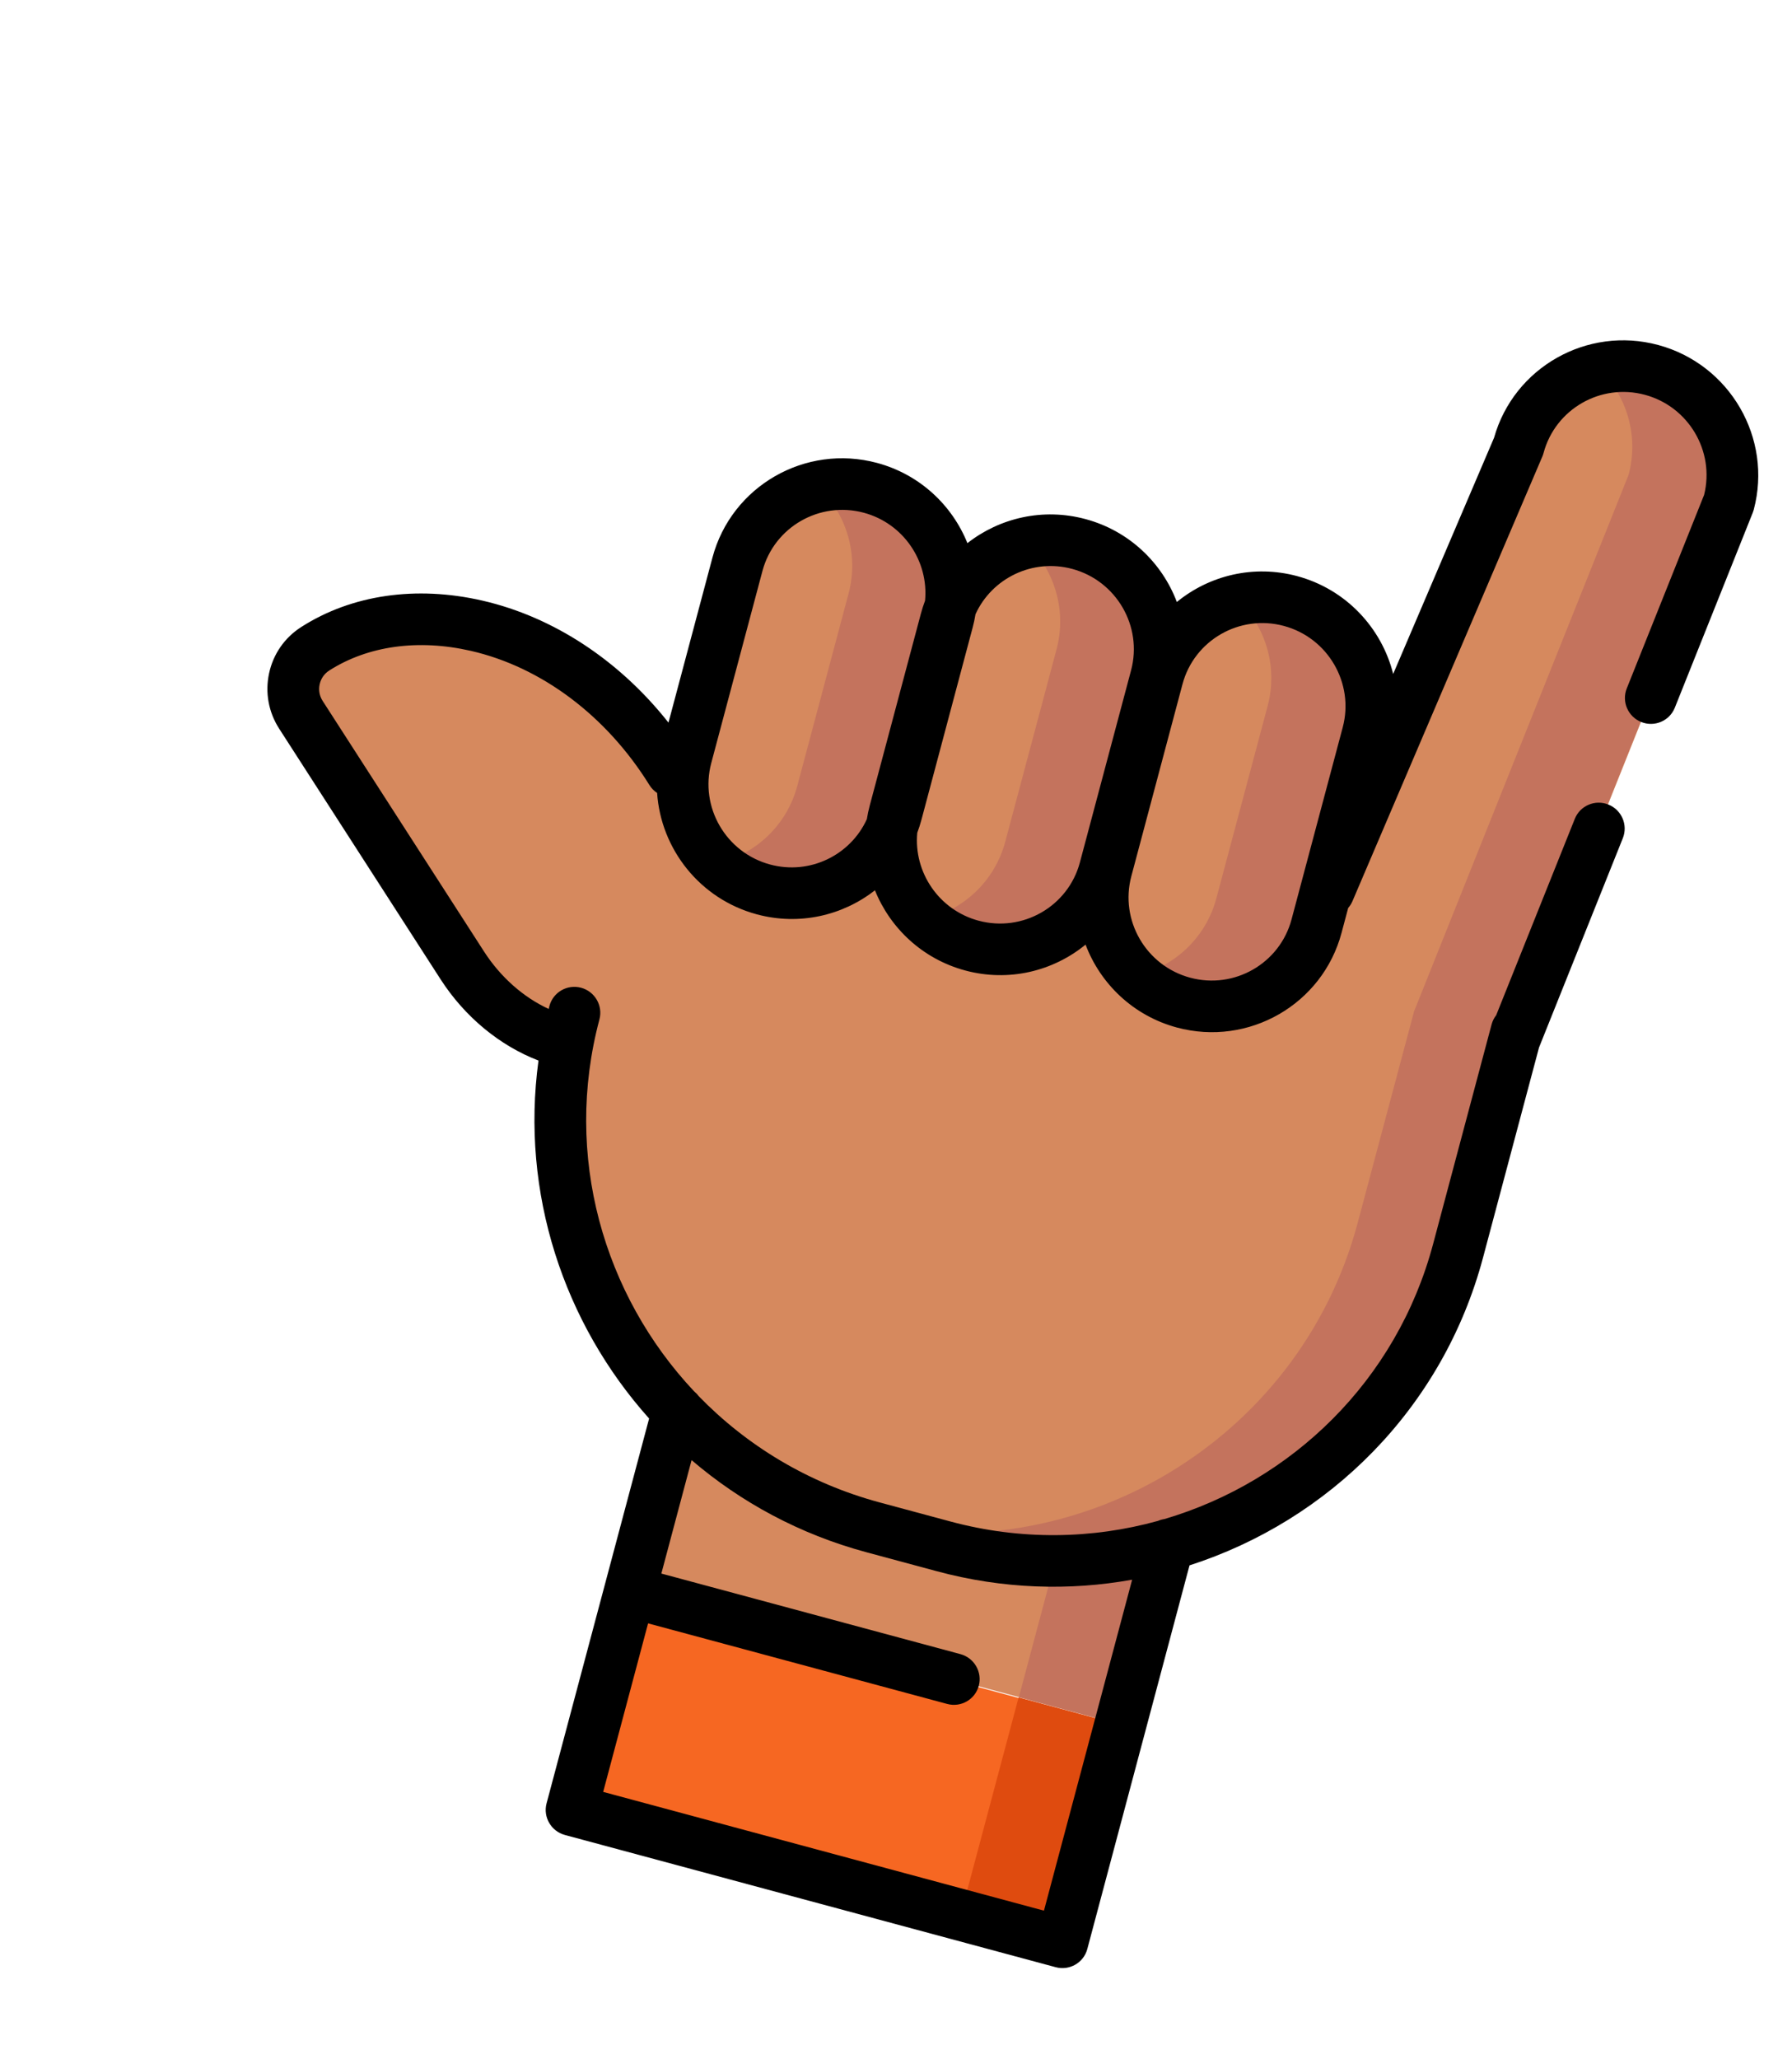 <svg width="101" height="116" viewBox="0 0 101 116" fill="none" xmlns="http://www.w3.org/2000/svg">
<path d="M66.888 82.835L39.259 75.397L35.449 89.687L63.077 97.125L66.888 82.835Z" fill="#D6895E"/>
<path d="M63.044 97.166L35.419 89.731L32.144 102.008L59.769 109.444L63.044 97.166Z" fill="#F66722"/>
<path d="M66.886 82.804L61.245 81.286L57.425 95.607L63.065 97.125L66.886 82.804Z" fill="#C4735D"/>
<path d="M63.05 97.137L57.411 95.619L54.129 107.926L59.768 109.444L63.05 97.137Z" fill="#DF4B0F"/>
<path d="M38.353 44.098C31.493 34.903 23.476 32.992 17.84 36.59C16.586 37.391 16.224 39.057 17.033 40.312L26.119 54.414C28.817 58.6 33.829 60.191 37.313 57.966L37.531 57.827" fill="#D6895E"/>
<path d="M97.435 28.298C98.304 25.038 96.356 21.681 93.084 20.8C89.811 19.919 86.454 21.847 85.585 25.107L76.814 47.045L39.55 37.01L32.367 57.012C29.02 69.566 36.592 82.613 49.194 86.007L53.18 87.08C65.782 90.474 78.831 82.979 82.178 70.425L85.324 58.624C85.331 58.599 85.336 58.575 85.343 58.55C85.346 58.538 85.35 58.526 85.353 58.514L97.435 28.298Z" fill="#D6895E"/>
<path d="M49.112 27.466C45.837 26.585 42.478 28.514 41.608 31.775L38.722 42.599C37.852 45.86 39.802 49.218 43.076 50.099C46.35 50.981 49.709 49.052 50.579 45.791L53.466 34.967C54.335 31.706 52.386 28.348 49.112 27.466Z" fill="#D6895E"/>
<path d="M60.83 30.607C57.556 29.725 54.197 31.654 53.327 34.915L50.441 45.74C49.571 49.001 51.52 52.359 54.795 53.24C58.069 54.121 61.428 52.193 62.298 48.932L65.184 38.107C66.054 34.846 64.105 31.488 60.83 30.607Z" fill="#D6895E"/>
<path d="M72.733 33.797C69.459 32.916 66.099 34.845 65.23 38.106L62.343 48.93C61.473 52.191 63.423 55.549 66.697 56.431C69.971 57.312 73.331 55.383 74.2 52.122L77.087 41.298C77.956 38.037 76.007 34.679 72.733 33.797Z" fill="#D6895E"/>
<path d="M97.431 28.262C98.302 25 96.351 21.642 93.076 20.76C92.055 20.485 91.026 20.484 90.067 20.71C91.653 22.208 92.391 24.499 91.792 26.744L79.698 56.976C79.695 56.989 79.691 57 79.687 57.013C79.681 57.037 79.675 57.062 79.669 57.086L76.519 68.894C73.242 81.18 60.674 88.621 48.321 85.764C48.593 85.847 48.865 85.928 49.141 86.002L53.132 87.076C65.747 90.471 78.809 82.972 82.159 70.412L85.308 58.604C85.315 58.58 85.321 58.555 85.327 58.531C85.33 58.518 85.335 58.507 85.338 58.494L97.431 28.262Z" fill="#C4735D"/>
<path d="M49.109 27.461C48.088 27.186 47.059 27.185 46.099 27.412C47.686 28.909 48.423 31.2 47.824 33.446L44.936 44.273C44.337 46.518 42.557 48.132 40.438 48.633C41.156 49.31 42.048 49.826 43.069 50.101C46.345 50.983 49.706 49.053 50.577 45.791L53.465 34.964C54.335 31.702 52.385 28.343 49.109 27.461Z" fill="#C4735D"/>
<path d="M60.785 30.59C59.773 30.317 58.754 30.314 57.802 30.534C59.401 32.032 60.148 34.332 59.547 36.586L56.658 47.414C56.057 49.668 54.265 51.286 52.134 51.779C52.849 52.448 53.734 52.957 54.745 53.229C58.022 54.111 61.383 52.181 62.253 48.919L65.141 38.092C66.011 34.83 64.061 31.471 60.785 30.59Z" fill="#C4735D"/>
<path d="M72.73 33.789C71.709 33.514 70.68 33.513 69.72 33.74C71.307 35.237 72.044 37.528 71.445 39.774L68.557 50.601C67.958 52.846 66.178 54.46 64.059 54.961C64.777 55.639 65.669 56.154 66.69 56.429C69.966 57.311 73.328 55.381 74.198 52.119L77.086 41.292C77.956 38.03 76.006 34.671 72.73 33.789Z" fill="#C4735D"/>
<path d="M93.458 19.434C89.451 18.355 85.326 20.695 84.208 24.659L78.522 37.965C77.873 35.376 75.871 33.198 73.11 32.454C70.653 31.793 68.154 32.417 66.329 33.912C65.492 31.7 63.638 29.903 61.181 29.242C58.781 28.595 56.338 29.176 54.525 30.597C53.662 28.455 51.835 26.725 49.435 26.078C45.392 24.99 41.229 27.381 40.155 31.409L37.676 40.706C34.915 37.21 31.192 34.75 27.179 33.832C23.444 32.977 19.821 33.505 16.98 35.32C16.045 35.916 15.401 36.841 15.167 37.924C14.932 39.006 15.134 40.117 15.736 41.051L24.828 55.161C26.196 57.284 28.161 58.902 30.35 59.744C29.334 67.196 31.77 74.531 36.585 79.909L34.085 89.287L30.806 101.586C30.599 102.361 31.062 103.159 31.84 103.369L59.499 110.817C60.277 111.027 61.075 110.568 61.282 109.794L64.561 97.494L67.043 88.181C74.884 85.661 81.318 79.353 83.588 70.837L86.741 59.011L91.466 47.215C91.764 46.47 91.4 45.623 90.652 45.323C89.904 45.022 89.057 45.382 88.759 46.126L84.327 57.191C84.21 57.34 84.121 57.515 84.069 57.709L80.772 70.078C78.715 77.792 72.795 83.457 65.633 85.571C65.505 85.59 65.381 85.625 65.264 85.676C61.561 86.7 57.541 86.78 53.561 85.708L49.575 84.634C45.556 83.552 42.086 81.433 39.377 78.646C39.303 78.545 39.216 78.454 39.118 78.374C34.016 72.947 31.738 65.103 33.785 57.425C33.991 56.65 33.528 55.852 32.751 55.642C31.973 55.433 31.175 55.891 30.968 56.666C30.953 56.723 30.939 56.78 30.925 56.837C29.496 56.176 28.212 55.046 27.278 53.597L18.187 39.487C18.006 39.207 17.945 38.875 18.016 38.55C18.086 38.226 18.279 37.949 18.559 37.77C20.739 36.378 23.573 35.986 26.54 36.665C30.522 37.577 34.187 40.331 36.602 44.224C36.716 44.408 36.866 44.557 37.036 44.67C37.248 47.818 39.434 50.639 42.656 51.507C45.057 52.153 47.499 51.573 49.313 50.152C50.176 52.294 52.003 54.024 54.403 54.67C56.86 55.332 59.359 54.707 61.184 53.213C62.021 55.424 63.875 57.221 66.332 57.883C70.374 58.971 74.537 56.58 75.611 52.552L75.986 51.147C76.083 51.035 76.165 50.908 76.227 50.765L86.929 25.718C86.956 25.655 86.979 25.59 86.996 25.523C87.658 23.043 90.221 21.57 92.711 22.241C95.175 22.904 96.657 25.421 96.047 27.877L91.687 38.782C91.389 39.526 91.754 40.373 92.502 40.673C93.25 40.973 94.097 40.613 94.395 39.869L98.789 28.878C98.811 28.824 98.829 28.769 98.844 28.714C99.917 24.686 97.501 20.523 93.458 19.434ZM52.812 88.514C56.523 89.513 60.263 89.627 63.809 88.988L61.744 96.735L58.839 107.632L33.996 100.942L36.527 91.448L53.383 95.987C54.161 96.197 54.959 95.739 55.165 94.964C55.372 94.189 54.909 93.391 54.131 93.181L37.275 88.642L38.979 82.252C41.749 84.623 45.077 86.431 48.826 87.44L52.812 88.514ZM43.404 48.7C40.914 48.03 39.426 45.466 40.087 42.986L42.972 32.167C43.633 29.686 46.197 28.214 48.687 28.884C50.922 29.486 52.348 31.614 52.138 33.837C52.048 34.076 51.969 34.32 51.902 34.572L49.017 45.391C48.95 45.642 48.897 45.894 48.857 46.145C47.932 48.177 45.639 49.303 43.404 48.7ZM60.865 48.581C60.204 51.062 57.64 52.534 55.15 51.864C52.915 51.262 51.489 49.134 51.699 46.911C51.789 46.672 51.868 46.428 51.935 46.176L54.819 35.357C54.886 35.106 54.94 34.854 54.98 34.603C55.904 32.572 58.198 31.446 60.433 32.048C62.923 32.718 64.411 35.282 63.749 37.762L60.865 48.581ZM72.793 51.794C72.132 54.274 69.569 55.747 67.079 55.076C64.589 54.406 63.101 51.842 63.763 49.362L66.647 38.542C67.308 36.062 69.872 34.59 72.362 35.26C74.852 35.93 76.339 38.494 75.678 40.974L72.793 51.794Z" fill="black"/>
</svg>
